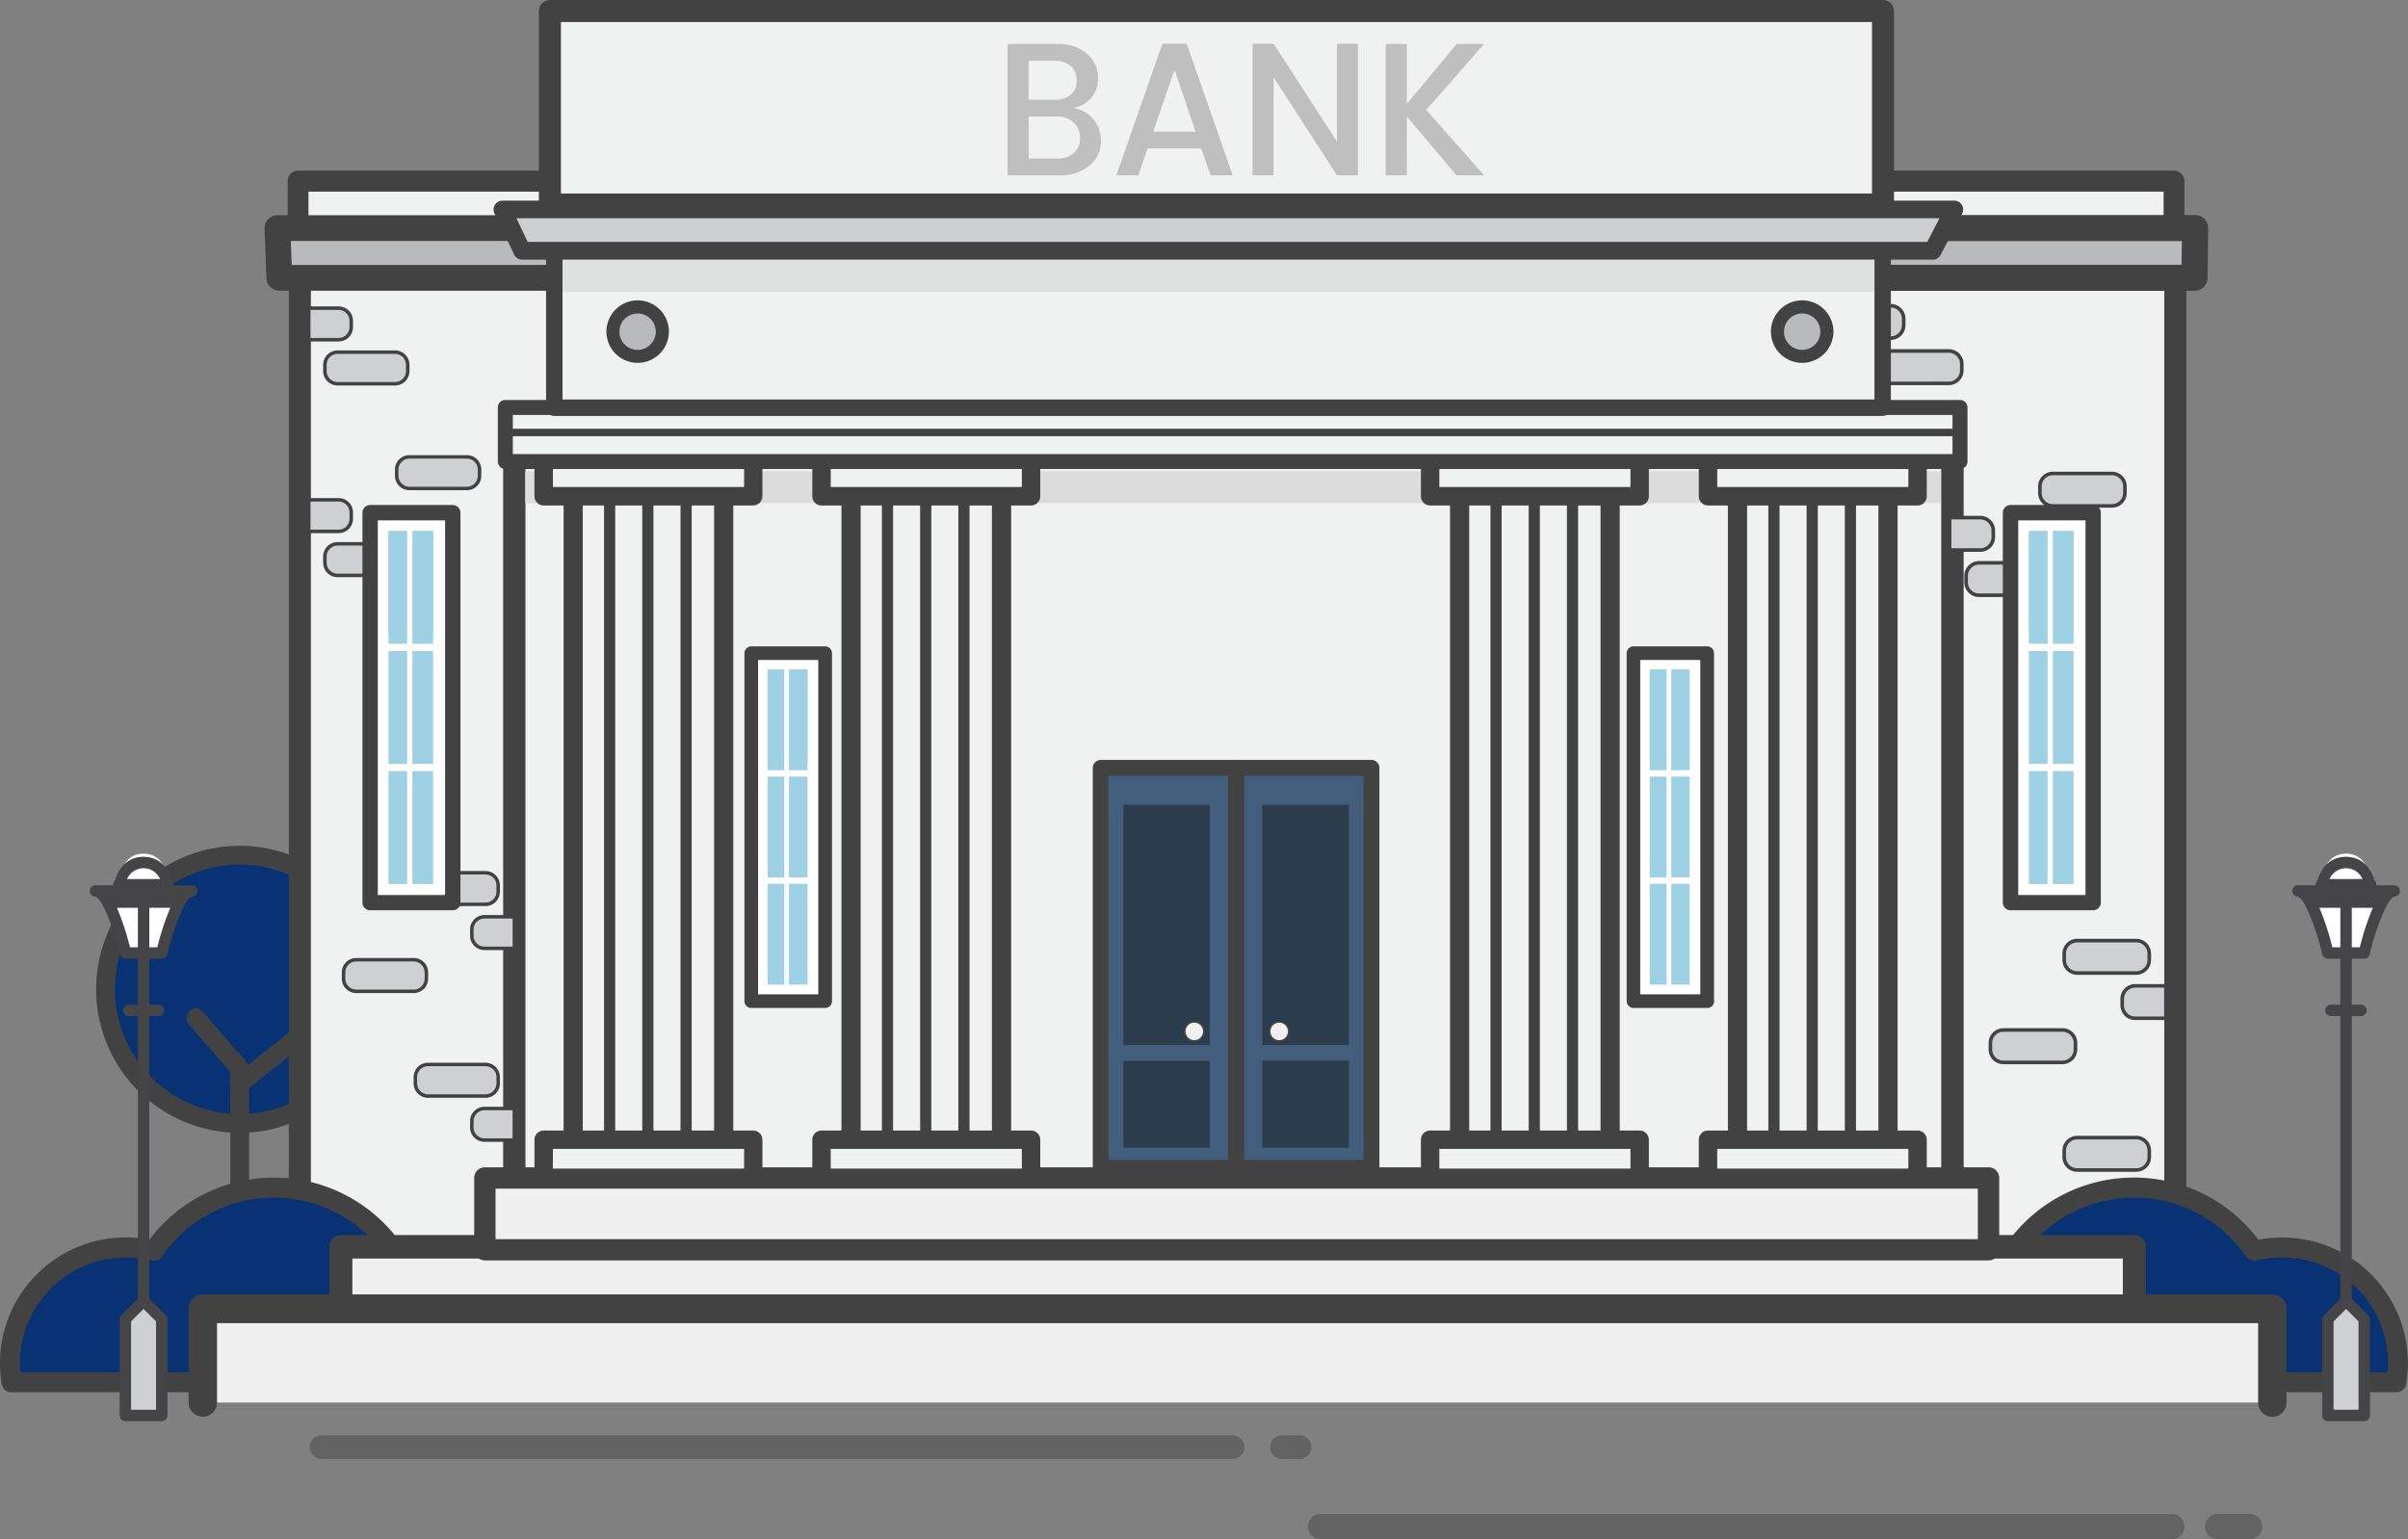 <svg xmlns="http://www.w3.org/2000/svg" width="122" height="78" viewBox="0 0 122 78">
  <rect x="0" y="0" width="122" height="78" fill="#808080" stroke="none"/>
  <g id="Bank_illustration" data-name="Bank illustration" style="mix-blend-mode: normal;isolation: isolate">
    <g id="object" transform="translate(0 0)">
      <g id="Group_6694" data-name="Group 6694" transform="translate(4.121 42.108)">
        <g id="Group_6693" data-name="Group 6693" transform="translate(0 0)">
          <circle id="Ellipse_551" data-name="Ellipse 551" cx="6.795" cy="6.795" r="6.795" transform="translate(0 13.313) rotate(-78.4)" fill="#083273"/>
          <path id="Path_2671" data-name="Path 2671" d="M33.554,121.125a6.32,6.32,0,1,1-5.077-6.2,6.385,6.385,0,0,1,5.077,6.2.476.476,0,0,0,.951,0,7.272,7.272,0,1,0-5.838,7.129,7.362,7.362,0,0,0,5.838-7.129.476.476,0,0,0-.951,0Z" transform="translate(-19.211 -113.103)" fill="#424243"/>
        </g>
        <path id="Path_2672" data-name="Path 2672" d="M26.027,125.365l2.234,2.566-.14-.336v7.359a.476.476,0,0,0,.951,0v-7.027a1.353,1.353,0,0,0-.041-.515,2.955,2.955,0,0,0-.545-.667L26.7,124.692c-.4-.462-1.072.212-.672.672h0Z" transform="translate(-20.573 -115.558)" fill="#424243"/>
        <path id="Path_2673" data-name="Path 2673" d="M29.587,128.986l2.993-2.38c.478-.38-.2-1.049-.672-.672l-2.993,2.38c-.478.38.2,1.049.672.672Z" transform="translate(-21.228 -115.854)" fill="#424243"/>
      </g>
      <g id="Group_6695" data-name="Group 6695" transform="translate(14.575 8.644)">
        <rect id="Rectangle_3519" data-name="Rectangle 3519" width="95.032" height="2.381" transform="translate(0.532 0.532)" fill="#f0f1f1"/>
        <path id="Path_2674" data-name="Path 2674" d="M128.128,72.378H33.083a.529.529,0,0,1-.526-.532V69.465a.529.529,0,0,1,.526-.532h95.045a.529.529,0,0,1,.526.532v2.381A.529.529,0,0,1,128.128,72.378ZM33.61,71.313H127.6V70H33.61Z" transform="translate(-32.557 -68.933)" fill="#424243"/>
      </g>
      <g id="Group_6696" data-name="Group 6696" transform="translate(14.631 13.042)">
        <rect id="Rectangle_3520" data-name="Rectangle 3520" width="95.005" height="52.685" transform="translate(0.567 0.567)" fill="#f0f1f1"/>
        <path id="Path_2675" data-name="Path 2675" d="M128.208,129.139H33.19a.564.564,0,0,1-.56-.567V75.887a.564.564,0,0,1,.56-.567h95.019a.564.564,0,0,1,.56.567v52.685A.564.564,0,0,1,128.208,129.139ZM33.75,128.006h93.9V76.454H33.75v51.552Z" transform="translate(-32.629 -75.319)" fill="#424243"/>
      </g>
      <g id="Group_6697" data-name="Group 6697" transform="translate(25.492 22.519)">
        <rect id="Rectangle_3521" data-name="Rectangle 3521" width="72.859" height="43.306" transform="translate(0.566 0.563)" fill="#f0f1f1"/>
        <path id="Path_2676" data-name="Path 2676" d="M121,132.061H48.136a.565.565,0,0,1-.566-.565V88.191a.565.565,0,0,1,.566-.565H121a.565.565,0,0,1,.566.565V131.5A.565.565,0,0,1,121,132.061ZM48.7,130.931h71.729V88.756H48.7Z" transform="translate(-47.57 -87.626)" fill="#424243"/>
      </g>
      <g id="Group_6703" data-name="Group 6703" transform="translate(100.753 47.571)">
        <g id="Group_6698" data-name="Group 6698" transform="translate(6.677 12.273)">
          <path id="Path_2677" data-name="Path 2677" d="M157.042,136.037h-1.555a.658.658,0,0,0-.659.659v.326a.658.658,0,0,0,.659.659h1.555Z" transform="translate(-154.738 -135.948)" fill="#cfd0d2"/>
          <path id="Path_2678" data-name="Path 2678" d="M157.106,137.745H155.46a.75.75,0,0,1-.749-.749v-.326a.75.75,0,0,1,.749-.749h1.646v1.825ZM155.46,136.1a.568.568,0,0,0-.568.568V137a.568.568,0,0,0,.568.568h1.465V136.1Z" transform="translate(-154.711 -135.921)" fill="#424243"/>
        </g>
        <g id="Group_6699" data-name="Group 6699" transform="translate(3.739 9.981)">
          <rect id="Rectangle_3522" data-name="Rectangle 3522" width="4.311" height="1.643" rx="0.606" transform="translate(0.09 0.09)" fill="#cfd0d2"/>
          <path id="Path_2679" data-name="Path 2679" d="M154.638,134.769h-2.993a.75.75,0,0,1-.749-.749v-.326a.75.75,0,0,1,.749-.749h2.993a.75.75,0,0,1,.749.749v.326A.75.75,0,0,1,154.638,134.769Zm-2.993-1.643a.568.568,0,0,0-.568.568v.326a.568.568,0,0,0,.568.568h2.993a.568.568,0,0,0,.568-.568v-.326a.568.568,0,0,0-.568-.568Z" transform="translate(-150.896 -132.945)" fill="#424243"/>
        </g>
        <g id="Group_6700" data-name="Group 6700" transform="translate(6.677 2.292)">
          <path id="Path_2680" data-name="Path 2680" d="M157.041,123.078h-1.555a.658.658,0,0,0-.659.659v.326a.658.658,0,0,0,.659.659h1.555Z" transform="translate(-154.737 -122.987)" fill="#cfd0d2"/>
          <path id="Path_2681" data-name="Path 2681" d="M157.106,124.784H155.46a.75.75,0,0,1-.749-.749v-.326a.75.75,0,0,1,.749-.749h1.646v1.825Zm-1.646-1.643a.568.568,0,0,0-.568.568v.326a.568.568,0,0,0,.568.568h1.465v-1.462H155.46Z" transform="translate(-154.711 -122.96)" fill="#424243"/>
        </g>
        <g id="Group_6701" data-name="Group 6701" transform="translate(3.737)">
          <rect id="Rectangle_3523" data-name="Rectangle 3523" width="4.311" height="1.643" rx="0.606" transform="translate(0.09 0.09)" fill="#cfd0d2"/>
          <path id="Path_2682" data-name="Path 2682" d="M154.637,121.808h-2.993a.75.75,0,0,1-.749-.749v-.326a.75.75,0,0,1,.749-.749h2.993a.75.75,0,0,1,.749.749v.326A.75.75,0,0,1,154.637,121.808Zm-2.993-1.643a.568.568,0,0,0-.568.568v.326a.568.568,0,0,0,.568.568h2.993a.568.568,0,0,0,.568-.568v-.326a.568.568,0,0,0-.568-.568Z" transform="translate(-150.894 -119.984)" fill="#424243"/>
        </g>
        <g id="Group_6702" data-name="Group 6702" transform="translate(0 4.528)">
          <rect id="Rectangle_3524" data-name="Rectangle 3524" width="4.311" height="1.643" rx="0.606" transform="translate(0.09 0.09)" fill="#cfd0d2"/>
          <path id="Path_2683" data-name="Path 2683" d="M149.783,127.688H146.79a.75.75,0,0,1-.749-.749v-.326a.75.75,0,0,1,.749-.749h2.993a.75.75,0,0,1,.749.749v.326A.75.75,0,0,1,149.783,127.688Zm-2.993-1.643a.568.568,0,0,0-.568.568v.326a.568.568,0,0,0,.568.568h2.993a.568.568,0,0,0,.568-.568v-.326a.568.568,0,0,0-.568-.568Z" transform="translate(-146.041 -125.864)" fill="#424243"/>
        </g>
      </g>
      <g id="Group_6709" data-name="Group 6709" transform="translate(94.145 15.4)">
        <g id="Group_6704" data-name="Group 6704">
          <path id="Path_2684" data-name="Path 2684" d="M137.579,79.634h1.555a.658.658,0,0,0,.659-.659v-.326a.658.658,0,0,0-.659-.659h-1.555Z" transform="translate(-137.487 -77.898)" fill="#cfd0d2"/>
          <path id="Path_2685" data-name="Path 2685" d="M137.46,77.872h1.646a.75.75,0,0,1,.749.749v.326a.75.75,0,0,1-.749.749H137.46V77.871Zm1.646,1.643a.568.568,0,0,0,.568-.568v-.326a.568.568,0,0,0-.568-.568h-1.465v1.462Z" transform="translate(-137.46 -77.871)" fill="#424243"/>
        </g>
        <g id="Group_6705" data-name="Group 6705" transform="translate(0.842 2.292)">
          <rect id="Rectangle_3525" data-name="Rectangle 3525" width="4.311" height="1.643" rx="0.606" transform="translate(4.4 1.735) rotate(180)" fill="#cfd0d2"/>
          <path id="Path_2686" data-name="Path 2686" d="M139.3,80.847H142.3a.75.75,0,0,1,.749.749v.326a.75.75,0,0,1-.749.749H139.3a.75.75,0,0,1-.749-.749V81.6A.75.75,0,0,1,139.3,80.847ZM142.3,82.49a.568.568,0,0,0,.568-.568V81.6a.568.568,0,0,0-.568-.568H139.3a.568.568,0,0,0-.568.568v.326a.568.568,0,0,0,.568.568Z" transform="translate(-138.553 -80.847)" fill="#424243"/>
        </g>
        <g id="Group_6706" data-name="Group 6706" transform="translate(4.536 10.736)">
          <path id="Path_2687" data-name="Path 2687" d="M143.467,93.576h1.555a.658.658,0,0,0,.659-.659v-.326a.658.658,0,0,0-.659-.659h-1.555Z" transform="translate(-143.377 -91.84)" fill="#cfd0d2"/>
          <path id="Path_2688" data-name="Path 2688" d="M143.35,91.813H145a.75.75,0,0,1,.749.749v.326a.75.75,0,0,1-.749.749H143.35V91.812ZM145,93.457a.568.568,0,0,0,.568-.568v-.326a.568.568,0,0,0-.568-.568h-1.465v1.462Z" transform="translate(-143.35 -91.812)" fill="#424243"/>
        </g>
        <g id="Group_6707" data-name="Group 6707" transform="translate(5.377 13.029)">
          <rect id="Rectangle_3526" data-name="Rectangle 3526" width="4.311" height="1.643" rx="0.606" transform="translate(4.401 1.734) rotate(180)" fill="#cfd0d2"/>
          <path id="Path_2689" data-name="Path 2689" d="M145.191,94.79h2.993a.75.75,0,0,1,.749.749v.326a.75.75,0,0,1-.749.749h-2.993a.75.75,0,0,1-.749-.749v-.326A.75.75,0,0,1,145.191,94.79Zm2.993,1.643a.568.568,0,0,0,.568-.568v-.326a.568.568,0,0,0-.568-.568h-2.993a.568.568,0,0,0-.568.568v.326a.568.568,0,0,0,.568.568Z" transform="translate(-144.442 -94.79)" fill="#424243"/>
        </g>
        <g id="Group_6708" data-name="Group 6708" transform="translate(9.114 8.501)">
          <rect id="Rectangle_3527" data-name="Rectangle 3527" width="4.311" height="1.643" rx="0.606" transform="translate(4.401 1.734) rotate(180)" fill="#cfd0d2"/>
          <path id="Path_2690" data-name="Path 2690" d="M150.044,88.91h2.993a.75.75,0,0,1,.749.749v.326a.75.75,0,0,1-.749.749h-2.993a.75.75,0,0,1-.749-.749v-.326A.75.75,0,0,1,150.044,88.91Zm2.993,1.643a.568.568,0,0,0,.568-.568v-.326a.568.568,0,0,0-.568-.568h-2.993a.568.568,0,0,0-.568.568v.326a.568.568,0,0,0,.568.568Z" transform="translate(-149.295 -88.91)" fill="#424243"/>
        </g>
      </g>
      <g id="Group_6710" data-name="Group 6710" transform="translate(13.402 10.904)">
        <path id="Path_2691" data-name="Path 2691" d="M31.88,72.716H47.656v2.519H31.975Z" transform="translate(-31.228 -72.062)" fill="#b9babc"/>
        <path id="Path_2692" data-name="Path 2692" d="M47.462,75.694H31.781a.653.653,0,0,1-.652-.629l-.094-2.519a.653.653,0,0,1,.652-.678H47.462a.654.654,0,0,1,.654.654V75.04A.654.654,0,0,1,47.462,75.694ZM32.41,74.386h14.4V73.174H32.365Z" transform="translate(-31.033 -71.867)" fill="#424243"/>
      </g>
      <g id="Group_6711" data-name="Group 6711" transform="translate(92.662 10.896)">
        <path id="Path_2693" data-name="Path 2693" d="M154.279,72.716H136.393v2.519h17.854Z" transform="translate(-135.731 -72.054)" fill="#b9babc"/>
        <path id="Path_2694" data-name="Path 2694" d="M154.049,75.7H136.2a.661.661,0,0,1-.661-.661V72.518a.661.661,0,0,1,.661-.661h17.886a.662.662,0,0,1,.661.669l-.032,2.519a.662.662,0,0,1-.661.652Zm-17.193-1.323H153.4l.016-1.2H136.857Z" transform="translate(-135.534 -71.857)" fill="#424243"/>
      </g>
      <g id="Group_6712" data-name="Group 6712" transform="translate(0 59.669)">
        <path id="Path_2695" data-name="Path 2695" d="M27.656,136.525a7.372,7.372,0,0,0-6.09,3.21,5.861,5.861,0,0,0-7.2,6.66H34.607a7.385,7.385,0,0,0-6.95-9.869Z" transform="translate(-13.781 -136.019)" fill="#083273"/>
        <path id="Path_2696" data-name="Path 2696" d="M34.456,146.749H14.217a.5.5,0,0,1-.5-.422,6.469,6.469,0,0,1-.088-1.053A6.376,6.376,0,0,1,20,138.9a6.468,6.468,0,0,1,1.2.114,7.889,7.889,0,0,1,13.734,7.395.506.506,0,0,1-.477.336Zm-19.793-1.013H34.09a6.876,6.876,0,0,0-12.258-5.865.506.506,0,0,1-.539.205,5.357,5.357,0,0,0-6.652,5.2c0,.154.006.309.021.464Z" transform="translate(-13.631 -135.868)" fill="#424243"/>
      </g>
      <g id="Group_6713" data-name="Group 6713" transform="translate(100.235 59.669)">
        <path id="Path_2697" data-name="Path 2697" d="M153.406,136.525a7.372,7.372,0,0,1,6.09,3.21,5.861,5.861,0,0,1,7.2,6.66H146.456a7.385,7.385,0,0,1,6.95-9.869Z" transform="translate(-145.519 -136.019)" fill="#083273"/>
        <path id="Path_2698" data-name="Path 2698" d="M166.543,146.749H146.3a.507.507,0,0,1-.477-.336,7.888,7.888,0,0,1,13.734-7.395,6.372,6.372,0,0,1,7.571,6.255,6.468,6.468,0,0,1-.088,1.053.505.505,0,0,1-.5.422Zm-19.873-1.013H166.1c.014-.155.021-.31.021-.464a5.357,5.357,0,0,0-6.652-5.2.508.508,0,0,1-.54-.205,6.876,6.876,0,0,0-12.256,5.865Z" transform="translate(-145.368 -135.868)" fill="#424243"/>
      </g>
      <g id="Group_6719" data-name="Group 6719" transform="translate(17.318 44.136)">
        <g id="Group_6714" data-name="Group 6714" transform="translate(6.497 11.944)">
          <path id="Path_2699" data-name="Path 2699" d="M46.826,131.11H45.312a.642.642,0,0,0-.642.642v.317a.642.642,0,0,0,.642.642h1.514v-1.6Z" transform="translate(-44.582 -131.021)" fill="#cfd0d2"/>
          <path id="Path_2700" data-name="Path 2700" d="M46.887,132.771h-1.6a.731.731,0,0,1-.73-.73v-.316a.731.731,0,0,1,.73-.73h1.6Zm-1.6-1.6a.554.554,0,0,0-.553.553v.317a.554.554,0,0,0,.553.553H46.71v-1.422Z" transform="translate(-44.556 -130.994)" fill="#424243"/>
        </g>
        <g id="Group_6715" data-name="Group 6715" transform="translate(3.638 9.714)">
          <rect id="Rectangle_3528" data-name="Rectangle 3528" width="4.196" height="1.599" rx="0.589" transform="translate(0.088 0.089)" fill="#cfd0d2"/>
          <path id="Path_2701" data-name="Path 2701" d="M44.486,129.875H41.573a.731.731,0,0,1-.73-.73v-.316a.731.731,0,0,1,.73-.73h2.913a.731.731,0,0,1,.73.73v.316A.731.731,0,0,1,44.486,129.875Zm-2.913-1.6a.554.554,0,0,0-.553.553v.317a.554.554,0,0,0,.553.553h2.913a.554.554,0,0,0,.553-.553v-.317a.554.554,0,0,0-.553-.553Z" transform="translate(-40.843 -128.099)" fill="#424243"/>
        </g>
        <g id="Group_6716" data-name="Group 6716" transform="translate(6.496 2.23)">
          <path id="Path_2702" data-name="Path 2702" d="M46.824,118.5H45.31a.642.642,0,0,0-.642.642v.317a.642.642,0,0,0,.642.642h1.514v-1.6Z" transform="translate(-44.58 -118.407)" fill="#cfd0d2"/>
          <path id="Path_2703" data-name="Path 2703" d="M46.886,120.157h-1.6a.731.731,0,0,1-.73-.73v-.317a.731.731,0,0,1,.73-.73h1.6v1.776Zm-1.6-1.6a.554.554,0,0,0-.553.553v.317a.554.554,0,0,0,.553.553h1.425v-1.422Z" transform="translate(-44.554 -118.38)" fill="#424243"/>
        </g>
        <g id="Group_6717" data-name="Group 6717" transform="translate(3.637)">
          <rect id="Rectangle_3529" data-name="Rectangle 3529" width="4.196" height="1.599" rx="0.589" transform="translate(0.089 0.089)" fill="#cfd0d2"/>
          <path id="Path_2704" data-name="Path 2704" d="M44.484,117.261H41.571a.731.731,0,0,1-.73-.73v-.316a.731.731,0,0,1,.73-.73h2.913a.731.731,0,0,1,.73.73v.316A.731.731,0,0,1,44.484,117.261Zm-2.913-1.6a.554.554,0,0,0-.553.553v.317a.554.554,0,0,0,.553.553h2.913a.554.554,0,0,0,.553-.553v-.317a.554.554,0,0,0-.553-.553Z" transform="translate(-40.841 -115.485)" fill="#424243"/>
        </g>
        <g id="Group_6718" data-name="Group 6718" transform="translate(0 4.407)">
          <rect id="Rectangle_3530" data-name="Rectangle 3530" width="4.196" height="1.599" rx="0.589" transform="translate(0.088 0.089)" fill="#cfd0d2"/>
          <path id="Path_2705" data-name="Path 2705" d="M39.762,122.983H36.849a.731.731,0,0,1-.73-.73v-.317a.731.731,0,0,1,.73-.73h2.913a.731.731,0,0,1,.73.73v.317A.731.731,0,0,1,39.762,122.983Zm-2.913-1.6a.554.554,0,0,0-.553.553v.317a.554.554,0,0,0,.553.553h2.913a.554.554,0,0,0,.553-.553v-.317a.554.554,0,0,0-.553-.553Z" transform="translate(-36.119 -121.207)" fill="#424243"/>
        </g>
      </g>
      <g id="Group_6725" data-name="Group 6725" transform="translate(15.554 15.526)">
        <g id="Group_6720" data-name="Group 6720">
          <path id="Path_2706" data-name="Path 2706" d="M33.945,79.745h1.514A.642.642,0,0,0,36.1,79.1v-.317a.642.642,0,0,0-.642-.642H33.945v1.6Z" transform="translate(-33.856 -78.058)" fill="#cfd0d2"/>
          <path id="Path_2707" data-name="Path 2707" d="M33.829,78.032h1.6a.731.731,0,0,1,.73.73v.317a.731.731,0,0,1-.73.73h-1.6Zm1.6,1.6a.554.554,0,0,0,.553-.553v-.317a.554.554,0,0,0-.553-.553H34.006v1.422Z" transform="translate(-33.829 -78.032)" fill="#424243"/>
        </g>
        <g id="Group_6721" data-name="Group 6721" transform="translate(0.819 2.23)">
          <rect id="Rectangle_3531" data-name="Rectangle 3531" width="4.196" height="1.599" rx="0.589" transform="translate(4.284 1.687) rotate(180)" fill="#cfd0d2"/>
          <path id="Path_2708" data-name="Path 2708" d="M35.622,80.928h2.913a.731.731,0,0,1,.73.73v.317a.731.731,0,0,1-.73.73H35.622a.731.731,0,0,1-.73-.73v-.317A.731.731,0,0,1,35.622,80.928Zm2.913,1.6a.554.554,0,0,0,.553-.553v-.317a.554.554,0,0,0-.553-.553H35.622a.554.554,0,0,0-.553.553v.317a.554.554,0,0,0,.553.553Z" transform="translate(-34.893 -80.928)" fill="#424243"/>
        </g>
        <g id="Group_6722" data-name="Group 6722" transform="translate(0.001 9.712)">
          <path id="Path_2709" data-name="Path 2709" d="M33.945,92.359h1.514a.642.642,0,0,0,.642-.642V91.4a.642.642,0,0,0-.642-.642H33.945v1.6Z" transform="translate(-33.857 -90.671)" fill="#cfd0d2"/>
          <path id="Path_2710" data-name="Path 2710" d="M33.831,90.644h1.6a.731.731,0,0,1,.73.73v.317a.731.731,0,0,1-.73.73h-1.6Zm1.6,1.6a.554.554,0,0,0,.553-.553v-.317a.554.554,0,0,0-.553-.553H34.008v1.422Z" transform="translate(-33.831 -90.644)" fill="#424243"/>
        </g>
        <g id="Group_6723" data-name="Group 6723" transform="translate(0.819 11.942)">
          <rect id="Rectangle_3532" data-name="Rectangle 3532" width="4.196" height="1.599" rx="0.589" transform="translate(4.285 1.689) rotate(180)" fill="#cfd0d2"/>
          <path id="Path_2711" data-name="Path 2711" d="M35.622,93.54h2.913a.731.731,0,0,1,.73.73v.317a.731.731,0,0,1-.73.73H35.622a.731.731,0,0,1-.73-.73V94.27A.731.731,0,0,1,35.622,93.54Zm2.913,1.6a.554.554,0,0,0,.553-.553V94.27a.554.554,0,0,0-.553-.553H35.622a.554.554,0,0,0-.553.553v.317a.554.554,0,0,0,.553.553Z" transform="translate(-34.893 -93.54)" fill="#424243"/>
        </g>
        <g id="Group_6724" data-name="Group 6724" transform="translate(4.457 7.536)">
          <rect id="Rectangle_3533" data-name="Rectangle 3533" width="4.196" height="1.599" rx="0.589" transform="translate(4.284 1.689) rotate(180)" fill="#cfd0d2"/>
          <path id="Path_2712" data-name="Path 2712" d="M40.347,87.818H43.26a.731.731,0,0,1,.73.73v.317a.731.731,0,0,1-.73.73H40.347a.731.731,0,0,1-.73-.73v-.317A.731.731,0,0,1,40.347,87.818Zm2.913,1.6a.554.554,0,0,0,.553-.553v-.317a.554.554,0,0,0-.553-.553H40.347a.554.554,0,0,0-.553.553v.317a.554.554,0,0,0,.553.553Z" transform="translate(-39.617 -87.818)" fill="#424243"/>
        </g>
      </g>
      <g id="Group_6726" data-name="Group 6726" transform="translate(26.604 23.877)" opacity="0.81" style="mix-blend-mode: multiply;isolation: isolate">
        <rect id="Rectangle_3534" data-name="Rectangle 3534" width="71.715" height="1.617" fill="#d8d8d8"/>
      </g>
      <g id="Group_6727" data-name="Group 6727" transform="translate(16.68 62.582)">
        <rect id="Rectangle_3535" data-name="Rectangle 3535" width="90.852" height="3.638" transform="translate(0.594 0.594)" fill="#f0f0f1"/>
        <path id="Path_2713" data-name="Path 2713" d="M126.744,144.477H35.877a.591.591,0,0,1-.587-.594v-3.638a.591.591,0,0,1,.587-.594h90.868a.591.591,0,0,1,.587.594v3.638A.591.591,0,0,1,126.744,144.477ZM36.463,143.29h89.7V140.84h-89.7Z" transform="translate(-35.29 -139.651)" fill="#424243"/>
      </g>
      <g id="Group_6728" data-name="Group 6728" transform="translate(24.025 59.147)">
        <rect id="Rectangle_3536" data-name="Rectangle 3536" width="76.181" height="3.638" transform="translate(0.54 0.541)" fill="#f0f0f1"/>
        <path id="Path_2714" data-name="Path 2714" d="M122.4,139.777H46.215a.54.54,0,0,1-.54-.54V135.6a.54.54,0,0,1,.54-.54H122.4a.54.54,0,0,1,.54.54v3.638A.54.54,0,0,1,122.4,139.777ZM46.756,138.7h75.1V136.14h-75.1V138.7Z" transform="translate(-45.675 -135.059)" fill="#424243"/>
      </g>
      <g id="Group_6731" data-name="Group 6731" transform="translate(37.717 32.75)">
        <g id="Group_6730" data-name="Group 6730">
          <g id="Group_6729" data-name="Group 6729">
            <rect id="Rectangle_3537" data-name="Rectangle 3537" width="3.737" height="17.633" transform="translate(0.345 0.346)" fill="#fff"/>
            <path id="Path_2715" data-name="Path 2715" d="M67.2,118.239H63.458l.346.346V100.952l-.346.346H67.2l-.346-.346v17.633a.347.347,0,0,0,.694,0V100.952a.351.351,0,0,0-.346-.346H63.459a.351.351,0,0,0-.346.346v17.633a.351.351,0,0,0,.346.346H67.2a.347.347,0,0,0,0-.694Z" transform="translate(-63.113 -100.606)" fill="#424243"/>
          </g>
          <rect id="Rectangle_3538" data-name="Rectangle 3538" width="2.021" height="4.532" transform="translate(1.176 1.274)" fill="#9ed1e3"/>
          <rect id="Rectangle_3539" data-name="Rectangle 3539" width="2.021" height="5.111" transform="translate(1.176 12.03)" fill="#9ed1e3"/>
          <rect id="Rectangle_3540" data-name="Rectangle 3540" width="2.021" height="5.111" transform="translate(1.176 6.599)" fill="#9ed1e3"/>
          <rect id="Rectangle_3541" data-name="Rectangle 3541" width="2.021" height="5.111" transform="translate(1.176 1.167)" fill="#9ed1e3"/>
        </g>
        <rect id="Rectangle_3542" data-name="Rectangle 3542" width="0.236" height="16.414" transform="translate(2.021 1.044)" fill="#fff"/>
      </g>
      <g id="Group_6734" data-name="Group 6734" transform="translate(18.363 25.589)">
        <g id="Group_6733" data-name="Group 6733">
          <g id="Group_6732" data-name="Group 6732">
            <rect id="Rectangle_3543" data-name="Rectangle 3543" width="4.187" height="19.757" transform="translate(0.389 0.389)" fill="#fff"/>
            <path id="Path_2716" data-name="Path 2716" d="M42.052,111H37.865l.389.389V91.627l-.389.389h4.187l-.389-.389v19.757a.389.389,0,0,0,.778,0V91.627a.394.394,0,0,0-.389-.389H37.865a.394.394,0,0,0-.389.389v19.757a.394.394,0,0,0,.389.389h4.187A.389.389,0,0,0,42.052,111Z" transform="translate(-37.476 -91.238)" fill="#424243"/>
          </g>
          <rect id="Rectangle_3544" data-name="Rectangle 3544" width="2.263" height="5.077" transform="translate(1.319 1.428)" fill="#9ed1e3"/>
          <rect id="Rectangle_3545" data-name="Rectangle 3545" width="2.263" height="5.726" transform="translate(1.319 13.48)" fill="#9ed1e3"/>
          <rect id="Rectangle_3546" data-name="Rectangle 3546" width="2.263" height="5.726" transform="translate(1.319 7.394)" fill="#9ed1e3"/>
          <rect id="Rectangle_3547" data-name="Rectangle 3547" width="2.263" height="5.726" transform="translate(1.319 1.307)" fill="#9ed1e3"/>
        </g>
        <rect id="Rectangle_3548" data-name="Rectangle 3548" width="0.265" height="18.39" transform="translate(2.265 1.17)" fill="#fff"/>
      </g>
      <g id="Group_6737" data-name="Group 6737" transform="translate(101.473 25.589)">
        <g id="Group_6736" data-name="Group 6736" transform="translate(0)">
          <g id="Group_6735" data-name="Group 6735">
            <rect id="Rectangle_3549" data-name="Rectangle 3549" width="4.187" height="19.757" transform="translate(0.39 0.389)" fill="#fff"/>
            <path id="Path_2717" data-name="Path 2717" d="M151.552,111h-4.187l.389.389V91.627l-.389.389h4.187l-.389-.389v19.757a.388.388,0,0,0,.776,0V91.627a.394.394,0,0,0-.389-.389h-4.187a.394.394,0,0,0-.389.389v19.757a.394.394,0,0,0,.389.389h4.187a.389.389,0,0,0,0-.778Z" transform="translate(-146.975 -91.238)" fill="#424243"/>
          </g>
          <rect id="Rectangle_3550" data-name="Rectangle 3550" width="2.263" height="5.077" transform="translate(1.32 1.428)" fill="#9ed1e3"/>
          <rect id="Rectangle_3551" data-name="Rectangle 3551" width="2.263" height="5.726" transform="translate(1.32 13.48)" fill="#9ed1e3"/>
          <rect id="Rectangle_3552" data-name="Rectangle 3552" width="2.263" height="5.726" transform="translate(1.32 7.394)" fill="#9ed1e3"/>
          <rect id="Rectangle_3553" data-name="Rectangle 3553" width="2.263" height="5.726" transform="translate(1.32 1.307)" fill="#9ed1e3"/>
        </g>
        <rect id="Rectangle_3554" data-name="Rectangle 3554" width="0.265" height="18.39" transform="translate(2.267 1.17)" fill="#fff"/>
      </g>
      <g id="Group_6739" data-name="Group 6739" transform="translate(82.41 32.75)">
        <g id="Group_6738" data-name="Group 6738" transform="translate(0)">
          <rect id="Rectangle_3555" data-name="Rectangle 3555" width="3.737" height="17.633" transform="translate(0.345 0.346)" fill="#fff"/>
          <path id="Path_2718" data-name="Path 2718" d="M125.831,118.239h-3.737l.346.346V100.952l-.346.346h3.737l-.346-.346v17.633a.347.347,0,0,0,.694,0V100.952a.351.351,0,0,0-.346-.346H122.1a.351.351,0,0,0-.346.346v17.633a.351.351,0,0,0,.346.346h3.737a.347.347,0,0,0,0-.694Z" transform="translate(-121.749 -100.606)" fill="#424243"/>
        </g>
        <rect id="Rectangle_3556" data-name="Rectangle 3556" width="2.021" height="4.532" transform="translate(1.174 1.274)" fill="#9ed1e3"/>
        <rect id="Rectangle_3557" data-name="Rectangle 3557" width="2.021" height="5.111" transform="translate(1.174 12.03)" fill="#9ed1e3"/>
        <rect id="Rectangle_3558" data-name="Rectangle 3558" width="2.021" height="5.111" transform="translate(1.174 6.599)" fill="#9ed1e3"/>
        <rect id="Rectangle_3559" data-name="Rectangle 3559" width="2.021" height="5.111" transform="translate(1.174 1.167)" fill="#9ed1e3"/>
      </g>
      <rect id="Rectangle_3560" data-name="Rectangle 3560" width="0.236" height="16.414" transform="translate(84.438 33.793)" fill="#fff"/>
      <g id="Group_6744" data-name="Group 6744" transform="translate(41.155 22.747)">
        <g id="Group_6743" data-name="Group 6743">
          <g id="Group_6740" data-name="Group 6740" transform="translate(1.477 1.694)">
            <rect id="Rectangle_3561" data-name="Rectangle 3561" width="7.625" height="34.251" transform="translate(0.487 0.486)" fill="#f0f1f1"/>
            <path id="Path_2719" data-name="Path 2719" d="M77.688,125.046H70.063a.485.485,0,0,1-.486-.486V90.31a.485.485,0,0,1,.486-.486h7.625a.485.485,0,0,1,.486.486v34.251A.485.485,0,0,1,77.688,125.046Zm-7.139-.971H77.2V90.8H70.549Z" transform="translate(-69.577 -89.824)" fill="#424243"/>
          </g>
          <g id="Group_6741" data-name="Group 6741">
            <rect id="Rectangle_3562" data-name="Rectangle 3562" width="10.617" height="1.933" transform="translate(0.468 0.466)" fill="#f0f1f1"/>
            <path id="Path_2720" data-name="Path 2720" d="M78.743,90.49H68.126a.466.466,0,0,1-.466-.466V88.091a.466.466,0,0,1,.466-.466H78.743a.466.466,0,0,1,.466.466v1.933A.466.466,0,0,1,78.743,90.49Zm-10.149-.934h9.683v-1H68.594Z" transform="translate(-67.66 -87.625)" fill="#424243"/>
          </g>
          <g id="Group_6742" data-name="Group 6742" transform="translate(0 34.539)">
            <rect id="Rectangle_3563" data-name="Rectangle 3563" width="10.617" height="1.929" transform="translate(0.468 0.465)" fill="#f0f1f1"/>
            <path id="Path_2721" data-name="Path 2721" d="M78.743,135.337H68.126a.467.467,0,0,1-.466-.466v-1.929a.467.467,0,0,1,.466-.466H78.743a.467.467,0,0,1,.466.466v1.929A.467.467,0,0,1,78.743,135.337Zm-10.15-.933h9.684v-1H68.592Z" transform="translate(-67.66 -132.476)" fill="#424243"/>
          </g>
        </g>
        <path id="Path_2722" data-name="Path 2722" d="M72.522,123.185a.283.283,0,0,1-.283-.283V90.5a.283.283,0,0,1,.566,0v32.4A.283.283,0,0,1,72.522,123.185Z" transform="translate(-68.713 -88.221)" fill="#424243"/>
        <path id="Path_2723" data-name="Path 2723" d="M75.037,123.185a.283.283,0,0,1-.283-.283V90.5a.283.283,0,1,1,.566,0v32.4A.283.283,0,0,1,75.037,123.185Z" transform="translate(-69.291 -88.221)" fill="#424243"/>
        <path id="Path_2724" data-name="Path 2724" d="M77.55,123.185a.283.283,0,0,1-.283-.283V90.5a.283.283,0,1,1,.566,0v32.4A.283.283,0,0,1,77.55,123.185Z" transform="translate(-69.868 -88.221)" fill="#424243"/>
      </g>
      <g id="Group_6749" data-name="Group 6749" transform="translate(27.078 22.747)">
        <g id="Group_6748" data-name="Group 6748">
          <g id="Group_6745" data-name="Group 6745" transform="translate(1.477 1.694)">
            <rect id="Rectangle_3564" data-name="Rectangle 3564" width="7.625" height="34.251" transform="translate(0.486 0.486)" fill="#f0f1f1"/>
            <path id="Path_2725" data-name="Path 2725" d="M59.207,125.046H51.582a.485.485,0,0,1-.486-.486V90.31a.485.485,0,0,1,.486-.486h7.625a.485.485,0,0,1,.486.486v34.251A.485.485,0,0,1,59.207,125.046Zm-7.139-.971h6.653V90.8H52.068Z" transform="translate(-51.097 -89.824)" fill="#424243"/>
          </g>
          <g id="Group_6746" data-name="Group 6746">
            <rect id="Rectangle_3565" data-name="Rectangle 3565" width="10.617" height="1.933" transform="translate(0.466 0.466)" fill="#f0f1f1"/>
            <path id="Path_2726" data-name="Path 2726" d="M60.262,90.49H49.645a.466.466,0,0,1-.466-.466V88.091a.466.466,0,0,1,.466-.466H60.262a.466.466,0,0,1,.466.466v1.933A.466.466,0,0,1,60.262,90.49Zm-10.149-.934H59.8v-1H50.113Z" transform="translate(-49.179 -87.625)" fill="#424243"/>
          </g>
          <g id="Group_6747" data-name="Group 6747" transform="translate(0 34.539)">
            <rect id="Rectangle_3566" data-name="Rectangle 3566" width="10.617" height="1.929" transform="translate(0.466 0.465)" fill="#f0f1f1"/>
            <path id="Path_2727" data-name="Path 2727" d="M60.262,135.337H49.645a.467.467,0,0,1-.466-.466v-1.929a.467.467,0,0,1,.466-.466H60.262a.467.467,0,0,1,.466.466v1.929A.467.467,0,0,1,60.262,135.337Zm-10.15-.933H59.8v-1H50.112Z" transform="translate(-49.179 -132.476)" fill="#424243"/>
          </g>
        </g>
        <path id="Path_2728" data-name="Path 2728" d="M54.04,123.185a.283.283,0,0,1-.283-.283V90.5a.283.283,0,1,1,.566,0v32.4A.283.283,0,0,1,54.04,123.185Z" transform="translate(-50.232 -88.221)" fill="#424243"/>
        <path id="Path_2729" data-name="Path 2729" d="M56.555,123.185a.283.283,0,0,1-.283-.283V90.5a.283.283,0,1,1,.566,0v32.4A.283.283,0,0,1,56.555,123.185Z" transform="translate(-50.81 -88.221)" fill="#424243"/>
        <path id="Path_2730" data-name="Path 2730" d="M59.07,123.185a.283.283,0,0,1-.283-.283V90.5a.283.283,0,0,1,.566,0v32.4A.283.283,0,0,1,59.07,123.185Z" transform="translate(-51.388 -88.221)" fill="#424243"/>
      </g>
      <g id="Group_6754" data-name="Group 6754" transform="translate(86.068 22.747)">
        <g id="Group_6753" data-name="Group 6753">
          <g id="Group_6750" data-name="Group 6750" transform="translate(1.477 1.694)">
            <rect id="Rectangle_3567" data-name="Rectangle 3567" width="7.625" height="34.251" transform="translate(0.486 0.486)" fill="#f0f1f1"/>
            <path id="Path_2731" data-name="Path 2731" d="M136.65,125.046h-7.625a.485.485,0,0,1-.486-.486V90.31a.485.485,0,0,1,.486-.486h7.625a.485.485,0,0,1,.486.486v34.251A.485.485,0,0,1,136.65,125.046Zm-7.139-.971h6.653V90.8h-6.653Z" transform="translate(-128.54 -89.824)" fill="#424243"/>
          </g>
          <g id="Group_6751" data-name="Group 6751">
            <rect id="Rectangle_3568" data-name="Rectangle 3568" width="10.617" height="1.933" transform="translate(0.468 0.466)" fill="#f0f1f1"/>
            <path id="Path_2732" data-name="Path 2732" d="M137.706,90.49H127.089a.466.466,0,0,1-.466-.466V88.091a.466.466,0,0,1,.466-.466h10.617a.466.466,0,0,1,.466.466v1.933A.466.466,0,0,1,137.706,90.49Zm-10.149-.934h9.683v-1h-9.683Z" transform="translate(-126.622 -87.625)" fill="#424243"/>
          </g>
          <g id="Group_6752" data-name="Group 6752" transform="translate(0 34.539)">
            <rect id="Rectangle_3569" data-name="Rectangle 3569" width="10.617" height="1.929" transform="translate(0.468 0.465)" fill="#f0f1f1"/>
            <path id="Path_2733" data-name="Path 2733" d="M137.706,135.337H127.089a.467.467,0,0,1-.466-.466v-1.929a.467.467,0,0,1,.466-.466h10.617a.467.467,0,0,1,.466.466v1.929A.467.467,0,0,1,137.706,135.337Zm-10.15-.933h9.684v-1h-9.684Z" transform="translate(-126.622 -132.476)" fill="#424243"/>
          </g>
        </g>
        <path id="Path_2734" data-name="Path 2734" d="M131.483,123.185a.283.283,0,0,1-.283-.283V90.5a.283.283,0,1,1,.566,0v32.4A.283.283,0,0,1,131.483,123.185Z" transform="translate(-127.675 -88.221)" fill="#424243"/>
        <path id="Path_2735" data-name="Path 2735" d="M134,123.185a.283.283,0,0,1-.283-.283V90.5a.283.283,0,1,1,.566,0v32.4A.283.283,0,0,1,134,123.185Z" transform="translate(-128.253 -88.221)" fill="#424243"/>
        <path id="Path_2736" data-name="Path 2736" d="M136.513,123.185a.283.283,0,0,1-.283-.283V90.5a.283.283,0,1,1,.566,0v32.4A.283.283,0,0,1,136.513,123.185Z" transform="translate(-128.831 -88.221)" fill="#424243"/>
      </g>
      <g id="Group_6759" data-name="Group 6759" transform="translate(71.989 22.747)">
        <g id="Group_6758" data-name="Group 6758" transform="translate(0)">
          <g id="Group_6755" data-name="Group 6755" transform="translate(1.477 1.694)">
            <rect id="Rectangle_3570" data-name="Rectangle 3570" width="7.625" height="34.251" transform="translate(0.487 0.486)" fill="#f0f1f1"/>
            <path id="Path_2737" data-name="Path 2737" d="M118.168,125.046h-7.625a.485.485,0,0,1-.486-.486V90.31a.485.485,0,0,1,.486-.486h7.625a.485.485,0,0,1,.486.486v34.251A.485.485,0,0,1,118.168,125.046Zm-7.139-.971h6.653V90.8h-6.653Z" transform="translate(-110.058 -89.824)" fill="#424243"/>
          </g>
          <g id="Group_6756" data-name="Group 6756">
            <rect id="Rectangle_3571" data-name="Rectangle 3571" width="10.617" height="1.933" transform="translate(0.468 0.466)" fill="#f0f1f1"/>
            <path id="Path_2738" data-name="Path 2738" d="M119.223,90.49H108.607a.466.466,0,0,1-.466-.466V88.091a.466.466,0,0,1,.466-.466h10.617a.466.466,0,0,1,.466.466v1.933A.466.466,0,0,1,119.223,90.49Zm-10.149-.934h9.683v-1h-9.683Z" transform="translate(-108.14 -87.625)" fill="#424243"/>
          </g>
          <g id="Group_6757" data-name="Group 6757" transform="translate(0 34.539)">
            <rect id="Rectangle_3572" data-name="Rectangle 3572" width="10.617" height="1.929" transform="translate(0.468 0.465)" fill="#f0f1f1"/>
            <path id="Path_2739" data-name="Path 2739" d="M119.223,135.337H108.607a.467.467,0,0,1-.466-.466v-1.929a.467.467,0,0,1,.466-.466h10.617a.467.467,0,0,1,.466.466v1.929A.467.467,0,0,1,119.223,135.337Zm-10.15-.933h9.684v-1h-9.684Z" transform="translate(-108.14 -132.476)" fill="#424243"/>
          </g>
        </g>
        <path id="Path_2740" data-name="Path 2740" d="M113,123.185a.283.283,0,0,1-.283-.283V90.5a.283.283,0,1,1,.566,0v32.4A.283.283,0,0,1,113,123.185Z" transform="translate(-109.193 -88.221)" fill="#424243"/>
        <path id="Path_2741" data-name="Path 2741" d="M115.516,123.185a.283.283,0,0,1-.283-.283V90.5a.283.283,0,1,1,.566,0v32.4A.283.283,0,0,1,115.516,123.185Z" transform="translate(-109.771 -88.221)" fill="#424243"/>
        <path id="Path_2742" data-name="Path 2742" d="M118.031,123.185a.283.283,0,0,1-.283-.283V90.5a.283.283,0,1,1,.566,0v32.4A.283.283,0,0,1,118.031,123.185Z" transform="translate(-110.349 -88.221)" fill="#424243"/>
      </g>
      <g id="Group_6761" data-name="Group 6761" transform="translate(55.367 38.51)">
        <g id="Group_6760" data-name="Group 6760">
          <rect id="Rectangle_3573" data-name="Rectangle 3573" width="6.846" height="20.26" transform="translate(0.398 0.399)" fill="#435e7d"/>
          <path id="Path_2743" data-name="Path 2743" d="M93.533,128.432H86.688l.4.4V108.57l-.4.4h6.846l-.4-.4v20.26a.4.4,0,0,0,.8,0V108.57a.4.4,0,0,0-.4-.4H86.689a.4.4,0,0,0-.4.4v20.26a.4.4,0,0,0,.4.4h6.846a.4.4,0,0,0,0-.8Z" transform="translate(-86.291 -108.172)" fill="#424243"/>
        </g>
        <rect id="Rectangle_3574" data-name="Rectangle 3574" width="4.382" height="4.407" transform="translate(1.546 15.239)" fill="#2b3d4d"/>
        <rect id="Rectangle_3575" data-name="Rectangle 3575" width="4.382" height="12.172" transform="translate(1.546 2.271)" fill="#2b3d4d"/>
      </g>
      <g id="Group_6763" data-name="Group 6763" transform="translate(62.241 38.51)">
        <g id="Group_6762" data-name="Group 6762">
          <rect id="Rectangle_3576" data-name="Rectangle 3576" width="6.846" height="20.26" transform="translate(0.399 0.399)" fill="#435e7d"/>
          <path id="Path_2744" data-name="Path 2744" d="M95.711,128.432h6.846l-.4.4V108.57l.4.4H95.711l.4-.4v20.26a.4.4,0,0,1-.8,0V108.57a.4.4,0,0,1,.4-.4h6.846a.4.4,0,0,1,.4.4v20.26a.4.4,0,0,1-.4.4H95.709a.4.4,0,0,1,0-.8Z" transform="translate(-95.312 -108.172)" fill="#424243"/>
        </g>
        <rect id="Rectangle_3577" data-name="Rectangle 3577" width="4.382" height="4.407" transform="translate(6.095 19.645) rotate(180)" fill="#2b3d4d"/>
        <rect id="Rectangle_3578" data-name="Rectangle 3578" width="4.382" height="12.172" transform="translate(6.095 14.443) rotate(180)" fill="#2b3d4d"/>
      </g>
      <g id="Group_6764" data-name="Group 6764" transform="translate(59.977 51.73)">
        <circle id="Ellipse_552" data-name="Ellipse 552" cx="0.488" cy="0.488" r="0.488" transform="translate(0.043 0.043)" fill="#f0f1f1"/>
        <path id="Path_2745" data-name="Path 2745" d="M92.826,126.4a.531.531,0,1,1,.531-.531A.532.532,0,0,1,92.826,126.4Zm0-.975a.444.444,0,1,0,.444.444A.444.444,0,0,0,92.826,125.424Z" transform="translate(-92.295 -125.337)" fill="#424243"/>
      </g>
      <g id="Group_6765" data-name="Group 6765" transform="translate(64.278 51.73)">
        <circle id="Ellipse_553" data-name="Ellipse 553" cx="0.488" cy="0.488" r="0.488" transform="translate(0.043 0.043)" fill="#f0f1f1"/>
        <path id="Path_2746" data-name="Path 2746" d="M98.468,126.4a.531.531,0,1,1,.531-.531A.532.532,0,0,1,98.468,126.4Zm0-.975a.444.444,0,1,0,.444.444A.444.444,0,0,0,98.468,125.424Z" transform="translate(-97.937 -125.337)" fill="#424243"/>
      </g>
      <g id="Group_6766" data-name="Group 6766" transform="translate(9.555 65.589)">
        <rect id="Rectangle_3579" data-name="Rectangle 3579" width="104.835" height="4.748" transform="translate(0.729 0.729)" fill="#f0f0f1"/>
        <path id="Path_2747" data-name="Path 2747" d="M131.61,149.759a.725.725,0,0,1-.72-.729v-4.02H27.479v4.02a.72.72,0,1,1-1.441,0v-4.748a.725.725,0,0,1,.72-.729H131.61a.725.725,0,0,1,.72.729v4.748A.725.725,0,0,1,131.61,149.759Z" transform="translate(-26.038 -143.554)" fill="#424243"/>
      </g>
      <g id="Group_6767" data-name="Group 6767" transform="translate(25.225 20.268)">
        <rect id="Rectangle_3580" data-name="Rectangle 3580" width="73.696" height="2.74" transform="translate(0.379 0.377)" fill="#f0f1f1"/>
        <path id="Path_2748" data-name="Path 2748" d="M121.3,87.708H47.6a.378.378,0,0,1-.379-.379v-2.74a.378.378,0,0,1,.379-.379h73.7a.378.378,0,0,1,.379.379v2.74A.378.378,0,0,1,121.3,87.708Zm-73.318-.757h72.938V84.968H47.98v1.983Z" transform="translate(-47.223 -84.211)" fill="#424243"/>
      </g>
      <g id="Group_6768" data-name="Group 6768" transform="translate(27.664 12.238)">
        <rect id="Rectangle_3581" data-name="Rectangle 3581" width="67.301" height="8.005" transform="translate(0.417 0.417)" fill="#f0f1f1"/>
        <path id="Path_2749" data-name="Path 2749" d="M118.082,82.558h-67.3a.417.417,0,0,1-.417-.417v-8a.417.417,0,0,1,.417-.417h67.3a.417.417,0,0,1,.417.417v8A.417.417,0,0,1,118.082,82.558ZM51.2,81.722h66.467V74.554H51.2v7.169Z" transform="translate(-50.363 -73.719)" fill="#424243"/>
      </g>
      <g id="Group_6769" data-name="Group 6769" transform="translate(27.303)">
        <rect id="Rectangle_3582" data-name="Rectangle 3582" width="67.538" height="9.807" transform="translate(0.558 0.559)" fill="#f0f1f1"/>
        <path id="Path_2750" data-name="Path 2750" d="M117.989,68.631H50.45a.557.557,0,0,1-.558-.558V58.266a.557.557,0,0,1,.558-.558h67.539a.557.557,0,0,1,.558.558v9.807A.557.557,0,0,1,117.989,68.631Zm-66.98-1.116h66.422V58.824H51.008v8.691Z" transform="translate(-49.892 -57.708)" fill="#424243"/>
      </g>
      <g id="Group_6770" data-name="Group 6770" transform="translate(25.001 10.165)">
        <path id="Path_2751" data-name="Path 2751" d="M121.063,71.49H47.506l1,2.094h71.463Z" transform="translate(-47.058 -71.041)" fill="#cecfd1"/>
        <path id="Path_2752" data-name="Path 2752" d="M119.838,73.9H48.375a.449.449,0,0,1-.4-.255l-1-2.094a.452.452,0,0,1,.025-.433.447.447,0,0,1,.38-.209h73.557a.448.448,0,0,1,.4.655l-1.093,2.094a.448.448,0,0,1-.4.242ZM48.658,73h70.907l.624-1.2h-72.1Z" transform="translate(-46.925 -70.907)" fill="#424243"/>
      </g>
      <g id="Group_6771" data-name="Group 6771" transform="translate(30.72 15.221)">
        <circle id="Ellipse_554" data-name="Ellipse 554" cx="1.252" cy="1.252" r="1.252" transform="translate(0.331 0.332)" fill="#b9babc"/>
        <path id="Path_2753" data-name="Path 2753" d="M55.513,80.776A1.583,1.583,0,1,1,57.1,79.194,1.584,1.584,0,0,1,55.513,80.776Zm0-2.5a.921.921,0,1,0,.921.921A.922.922,0,0,0,55.513,78.273Z" transform="translate(-53.93 -77.611)" fill="#424243"/>
      </g>
      <g id="Group_6772" data-name="Group 6772" transform="translate(89.723 15.221)">
        <circle id="Ellipse_555" data-name="Ellipse 555" cx="1.252" cy="1.252" r="1.252" transform="translate(0.331 0.332)" fill="#b9babc"/>
        <path id="Path_2754" data-name="Path 2754" d="M132.914,80.776a1.583,1.583,0,1,1,1.583-1.583A1.584,1.584,0,0,1,132.914,80.776Zm0-2.5a.921.921,0,1,0,.921.921A.922.922,0,0,0,132.914,78.273Z" transform="translate(-131.331 -77.611)" fill="#424243"/>
      </g>
      <path id="Path_2755" data-name="Path 2755" d="M120.939,86.485H47.586a.189.189,0,1,1,0-.377h73.353a.189.189,0,1,1,0,.377Z" transform="translate(-22.032 -64.383)" fill="#424243"/>
      <g id="Group_6773" data-name="Group 6773" transform="translate(51.048 2.217)">
        <path id="Path_2756" data-name="Path 2756" d="M80.742,60.6h2.479a2.242,2.242,0,0,1,1.553.5,1.626,1.626,0,0,1,.552,1.263,1.473,1.473,0,0,1-1.263,1.475,1.619,1.619,0,0,1,1.024.579,1.67,1.67,0,0,1,.389,1.086,1.583,1.583,0,0,1-.58,1.26,2.313,2.313,0,0,1-1.553.493h-2.6V60.6Zm1.067.853v1.973h1.319a1.2,1.2,0,0,0,.819-.258.911.911,0,0,0,.295-.723.925.925,0,0,0-.295-.727,1.185,1.185,0,0,0-.819-.264Zm0,4.951h1.44a1.228,1.228,0,0,0,.851-.278.985.985,0,0,0,.309-.771,1,1,0,0,0-.328-.785,1.259,1.259,0,0,0-.871-.292h-1.4V66.4Z" transform="translate(-80.742 -60.589)" fill="#bfbfbf"/>
        <path id="Path_2757" data-name="Path 2757" d="M92.669,67.252l-.468-1.36H89.479l-.468,1.36H87.9l2.329-6.665h1.235l2.329,6.665H92.669Zm-2.9-2.212h2.142l-1.067-3.132L89.768,65.04Z" transform="translate(-82.387 -60.587)" fill="#bfbfbf"/>
        <path id="Path_2758" data-name="Path 2758" d="M101.138,60.587H102.2v6.665h-1.067l-3.209-4.97v4.97H96.862V60.587h1.067l3.209,4.961Z" transform="translate(-84.448 -60.587)" fill="#bfbfbf"/>
        <path id="Path_2759" data-name="Path 2759" d="M106.689,67.254h-1.067V60.6h1.067v3.036l2.526-3.036h1.394l-2.938,3.342,2.938,3.314h-1.4l-2.517-2.978Z" transform="translate(-86.462 -60.589)" fill="#bfbfbf"/>
      </g>
      <g id="Group_6774" data-name="Group 6774" transform="translate(28.522 13.176)" opacity="0.68" style="mix-blend-mode: multiply;isolation: isolate">
        <rect id="Rectangle_3583" data-name="Rectangle 3583" width="66.445" height="1.617" fill="#d8d8d8"/>
      </g>
      <g id="Group_6780" data-name="Group 6780" transform="translate(4.544 43.254)">
        <g id="Group_6775" data-name="Group 6775" transform="translate(1.518 22.375)">
          <path id="Path_2760" data-name="Path 2760" d="M22.8,149.788h.922V144.9l-.922-.922-.922.922v4.883Z" transform="translate(-21.588 -143.694)" fill="#cfd0d2"/>
          <path id="Path_2761" data-name="Path 2761" d="M23.636,149.991H21.791a.289.289,0,0,1-.289-.289v-4.883a.29.29,0,0,1,.085-.2l.922-.922a.291.291,0,0,1,.41,0l.922.922a.29.29,0,0,1,.085.2V149.7a.289.289,0,0,1-.289.289Zm-1.557-.579h1.267v-4.475l-.633-.633-.633.633v4.475Z" transform="translate(-21.502 -143.608)" fill="#454446"/>
        </g>
        <g id="Group_6776" data-name="Group 6776" transform="translate(0 1.603)">
          <path id="Path_2762" data-name="Path 2762" d="M24.786,117.01c-.217,0-.428.231-.62.568H20.527c-.192-.337-.4-.568-.62-.568h4.878Z" transform="translate(-19.617 -116.72)" fill="#d7ab52"/>
          <path id="Path_2763" data-name="Path 2763" d="M24.079,117.781H20.44a.291.291,0,0,1-.252-.146c-.234-.411-.367-.422-.368-.422a.289.289,0,0,1,0-.579H24.7a.289.289,0,0,1,0,.579s-.134.012-.368.422A.289.289,0,0,1,24.079,117.781Z" transform="translate(-19.531 -116.634)" fill="#454446"/>
        </g>
        <g id="Group_6777" data-name="Group 6777" transform="translate(1.191)">
          <path id="Path_2764" data-name="Path 2764" d="M23.95,115.98h-2.5c.054-.561.333-1.428,1.249-1.428S23.9,115.419,23.95,115.98Z" transform="translate(-21.164 -114.552)" fill="#fff"/>
          <path id="Path_2765" data-name="Path 2765" d="M23.864,116.767h-2.5a.288.288,0,0,1-.288-.317c.08-.816.525-1.688,1.536-1.688s1.456.872,1.536,1.688a.292.292,0,0,1-.074.222.288.288,0,0,1-.214.094Zm-2.155-.579h1.814a.909.909,0,0,0-1.814,0Z" transform="translate(-21.077 -114.6)" fill="#454446"/>
        </g>
        <g id="Group_6778" data-name="Group 6778" transform="translate(1.181 1.289)">
          <path id="Path_2766" data-name="Path 2766" d="M23.919,116.871H21.48c-.031,0-.054-.2-.028-.465h2.5c.026.267,0,.465-.028.465Z" transform="translate(-21.15 -116.268)" fill="#59595b"/>
          <path id="Path_2767" data-name="Path 2767" d="M23.833,117.269H21.393a.3.3,0,0,1-.221-.1c-.036-.04-.146-.16-.1-.683a.288.288,0,0,1,.288-.261h2.5a.29.29,0,0,1,.288.261c.052.522-.058.643-.094.683a.3.3,0,0,1-.222.1Z" transform="translate(-21.064 -116.226)" fill="#454446"/>
        </g>
        <g id="Group_6779" data-name="Group 6779" transform="translate(0.624 2.173)">
          <path id="Path_2768" data-name="Path 2768" d="M24.351,117.748a12.111,12.111,0,0,0-.9,2.575H21.61a12.086,12.086,0,0,0-.9-2.575h3.639Z" transform="translate(-20.426 -117.46)" fill="#fff"/>
          <path id="Path_2769" data-name="Path 2769" d="M23.37,120.526H21.526a.289.289,0,0,1-.282-.225,11.85,11.85,0,0,0-.866-2.5.293.293,0,0,1,0-.288.288.288,0,0,1,.251-.143h3.639a.291.291,0,0,1,.251.143.287.287,0,0,1,0,.288,11.9,11.9,0,0,0-.866,2.5.289.289,0,0,1-.282.225Zm-1.617-.579h1.39a13.4,13.4,0,0,1,.658-2H21.1a13.457,13.457,0,0,1,.658,2Z" transform="translate(-20.341 -117.374)" fill="#454446"/>
        </g>
        <path id="Path_2770" data-name="Path 2770" d="M23.523,125.072H22a.289.289,0,0,1,0-.579h1.521a.289.289,0,0,1,0,.579Z" transform="translate(-20.033 -116.838)" fill="#454446"/>
        <path id="Path_2771" data-name="Path 2771" d="M22.989,137.982a.289.289,0,0,1-.289-.289v-20.77a.289.289,0,0,1,.579,0v20.77A.289.289,0,0,1,22.989,137.982Z" transform="translate(-20.259 -115.031)" fill="#454446"/>
      </g>
      <g id="Group_6786" data-name="Group 6786" transform="translate(116.134 43.254)">
        <g id="Group_6781" data-name="Group 6781" transform="translate(1.517 22.375)">
          <path id="Path_2772" data-name="Path 2772" d="M169.28,149.788h.922V144.9l-.922-.922-.922.922v4.883Z" transform="translate(-168.068 -143.694)" fill="#cfd0d2"/>
          <path id="Path_2773" data-name="Path 2773" d="M170.116,149.991h-1.845a.289.289,0,0,1-.289-.289v-4.883a.29.29,0,0,1,.085-.2l.922-.922a.291.291,0,0,1,.41,0l.922.922a.29.29,0,0,1,.085.2V149.7a.289.289,0,0,1-.289.289Zm-1.557-.579h1.267v-4.475l-.633-.633-.633.633v4.475Z" transform="translate(-167.982 -143.608)" fill="#454446"/>
        </g>
        <g id="Group_6782" data-name="Group 6782" transform="translate(0 1.603)">
          <path id="Path_2774" data-name="Path 2774" d="M171.266,117.01c-.217,0-.428.231-.62.568h-3.639c-.193-.337-.4-.568-.62-.568h4.878Z" transform="translate(-166.099 -116.72)" fill="#d7ab52"/>
          <path id="Path_2775" data-name="Path 2775" d="M170.56,117.781h-3.639a.287.287,0,0,1-.251-.146c-.234-.411-.367-.422-.368-.422a.289.289,0,1,1,0-.579h4.878a.289.289,0,1,1,0,.579s-.134.012-.368.422a.289.289,0,0,1-.251.146Z" transform="translate(-166.013 -116.634)" fill="#454446"/>
        </g>
        <g id="Group_6783" data-name="Group 6783" transform="translate(1.19)">
          <path id="Path_2776" data-name="Path 2776" d="M170.431,115.98h-2.5c.054-.561.333-1.428,1.249-1.428S170.376,115.419,170.431,115.98Z" transform="translate(-167.644 -114.552)" fill="#fff"/>
          <path id="Path_2777" data-name="Path 2777" d="M170.344,116.767h-2.5a.288.288,0,0,1-.288-.317c.08-.816.525-1.688,1.536-1.688s1.456.872,1.536,1.688a.292.292,0,0,1-.074.222.288.288,0,0,1-.214.094Zm-2.155-.579H170a.909.909,0,0,0-1.814,0Z" transform="translate(-167.558 -114.6)" fill="#454446"/>
        </g>
        <g id="Group_6784" data-name="Group 6784" transform="translate(1.179 1.289)">
          <path id="Path_2778" data-name="Path 2778" d="M170.4,116.871H167.96c-.031,0-.054-.2-.028-.465h2.5c.026.267,0,.465-.028.465Z" transform="translate(-167.631 -116.268)" fill="#59595b"/>
          <path id="Path_2779" data-name="Path 2779" d="M170.313,117.269h-2.439a.3.3,0,0,1-.221-.1c-.036-.04-.146-.16-.1-.683a.288.288,0,0,1,.288-.261h2.5a.289.289,0,0,1,.288.261c.052.522-.058.643-.094.683a.3.3,0,0,1-.222.1Z" transform="translate(-167.544 -116.226)" fill="#454446"/>
        </g>
        <g id="Group_6785" data-name="Group 6785" transform="translate(0.621 2.173)">
          <path id="Path_2780" data-name="Path 2780" d="M170.832,117.748a12.11,12.11,0,0,0-.9,2.575H168.09a12.085,12.085,0,0,0-.9-2.575h3.639Z" transform="translate(-166.905 -117.46)" fill="#fff"/>
          <path id="Path_2781" data-name="Path 2781" d="M169.849,120.526H168a.289.289,0,0,1-.282-.225,11.853,11.853,0,0,0-.866-2.5.287.287,0,0,1,.251-.431h3.639a.287.287,0,0,1,.249.143.29.29,0,0,1,0,.288,11.9,11.9,0,0,0-.866,2.5.289.289,0,0,1-.282.225Zm-1.617-.579h1.39a13.4,13.4,0,0,1,.658-2h-2.705A13.46,13.46,0,0,1,168.231,119.947Z" transform="translate(-166.818 -117.374)" fill="#454446"/>
        </g>
        <path id="Path_2782" data-name="Path 2782" d="M170,125.072h-1.521a.289.289,0,0,1,0-.579H170a.289.289,0,0,1,0,.579Z" transform="translate(-166.514 -116.838)" fill="#454446"/>
        <path id="Path_2783" data-name="Path 2783" d="M169.469,137.982a.289.289,0,0,1-.289-.289v-20.77a.289.289,0,1,1,.579,0v20.77A.289.289,0,0,1,169.469,137.982Z" transform="translate(-166.741 -115.031)" fill="#454446"/>
      </g>
      <g id="Group_6789" data-name="Group 6789" transform="translate(15.684 72.717)">
        <g id="Group_6787" data-name="Group 6787" opacity="0.48">
          <path id="Path_2784" data-name="Path 2784" d="M80.765,154.021H34.6a.607.607,0,0,1-.6-.6h0a.607.607,0,0,1,.6-.6H80.765a.607.607,0,0,1,.6.6h0A.607.607,0,0,1,80.765,154.021Z" transform="translate(-33.997 -152.811)" fill="#424243"/>
        </g>
        <g id="Group_6788" data-name="Group 6788" transform="translate(48.662)" opacity="0.48">
          <path id="Path_2785" data-name="Path 2785" d="M98.678,154.021h-.886a.607.607,0,0,1-.6-.6h0a.607.607,0,0,1,.6-.6h.886a.607.607,0,0,1,.6.6h0A.607.607,0,0,1,98.678,154.021Z" transform="translate(-97.187 -152.811)" fill="#424243"/>
        </g>
      </g>
      <g id="Group_6792" data-name="Group 6792" transform="translate(66.262 76.711)">
        <g id="Group_6790" data-name="Group 6790" opacity="0.48">
          <path id="Path_2786" data-name="Path 2786" d="M145.014,159.286H101.9a.647.647,0,0,1-.645-.645h0A.647.647,0,0,1,101.9,158h43.117a.647.647,0,0,1,.645.645h0A.647.647,0,0,1,145.014,159.286Z" transform="translate(-101.252 -157.997)" fill="#424243"/>
        </g>
        <g id="Group_6791" data-name="Group 6791" transform="translate(45.453)" opacity="0.48">
          <path id="Path_2787" data-name="Path 2787" d="M162.532,159.286H160.92a.647.647,0,0,1-.645-.645h0a.647.647,0,0,1,.645-.645h1.612a.647.647,0,0,1,.645.645h0A.647.647,0,0,1,162.532,159.286Z" transform="translate(-160.275 -157.997)" fill="#424243"/>
        </g>
      </g>
    </g>
  </g>
</svg>

